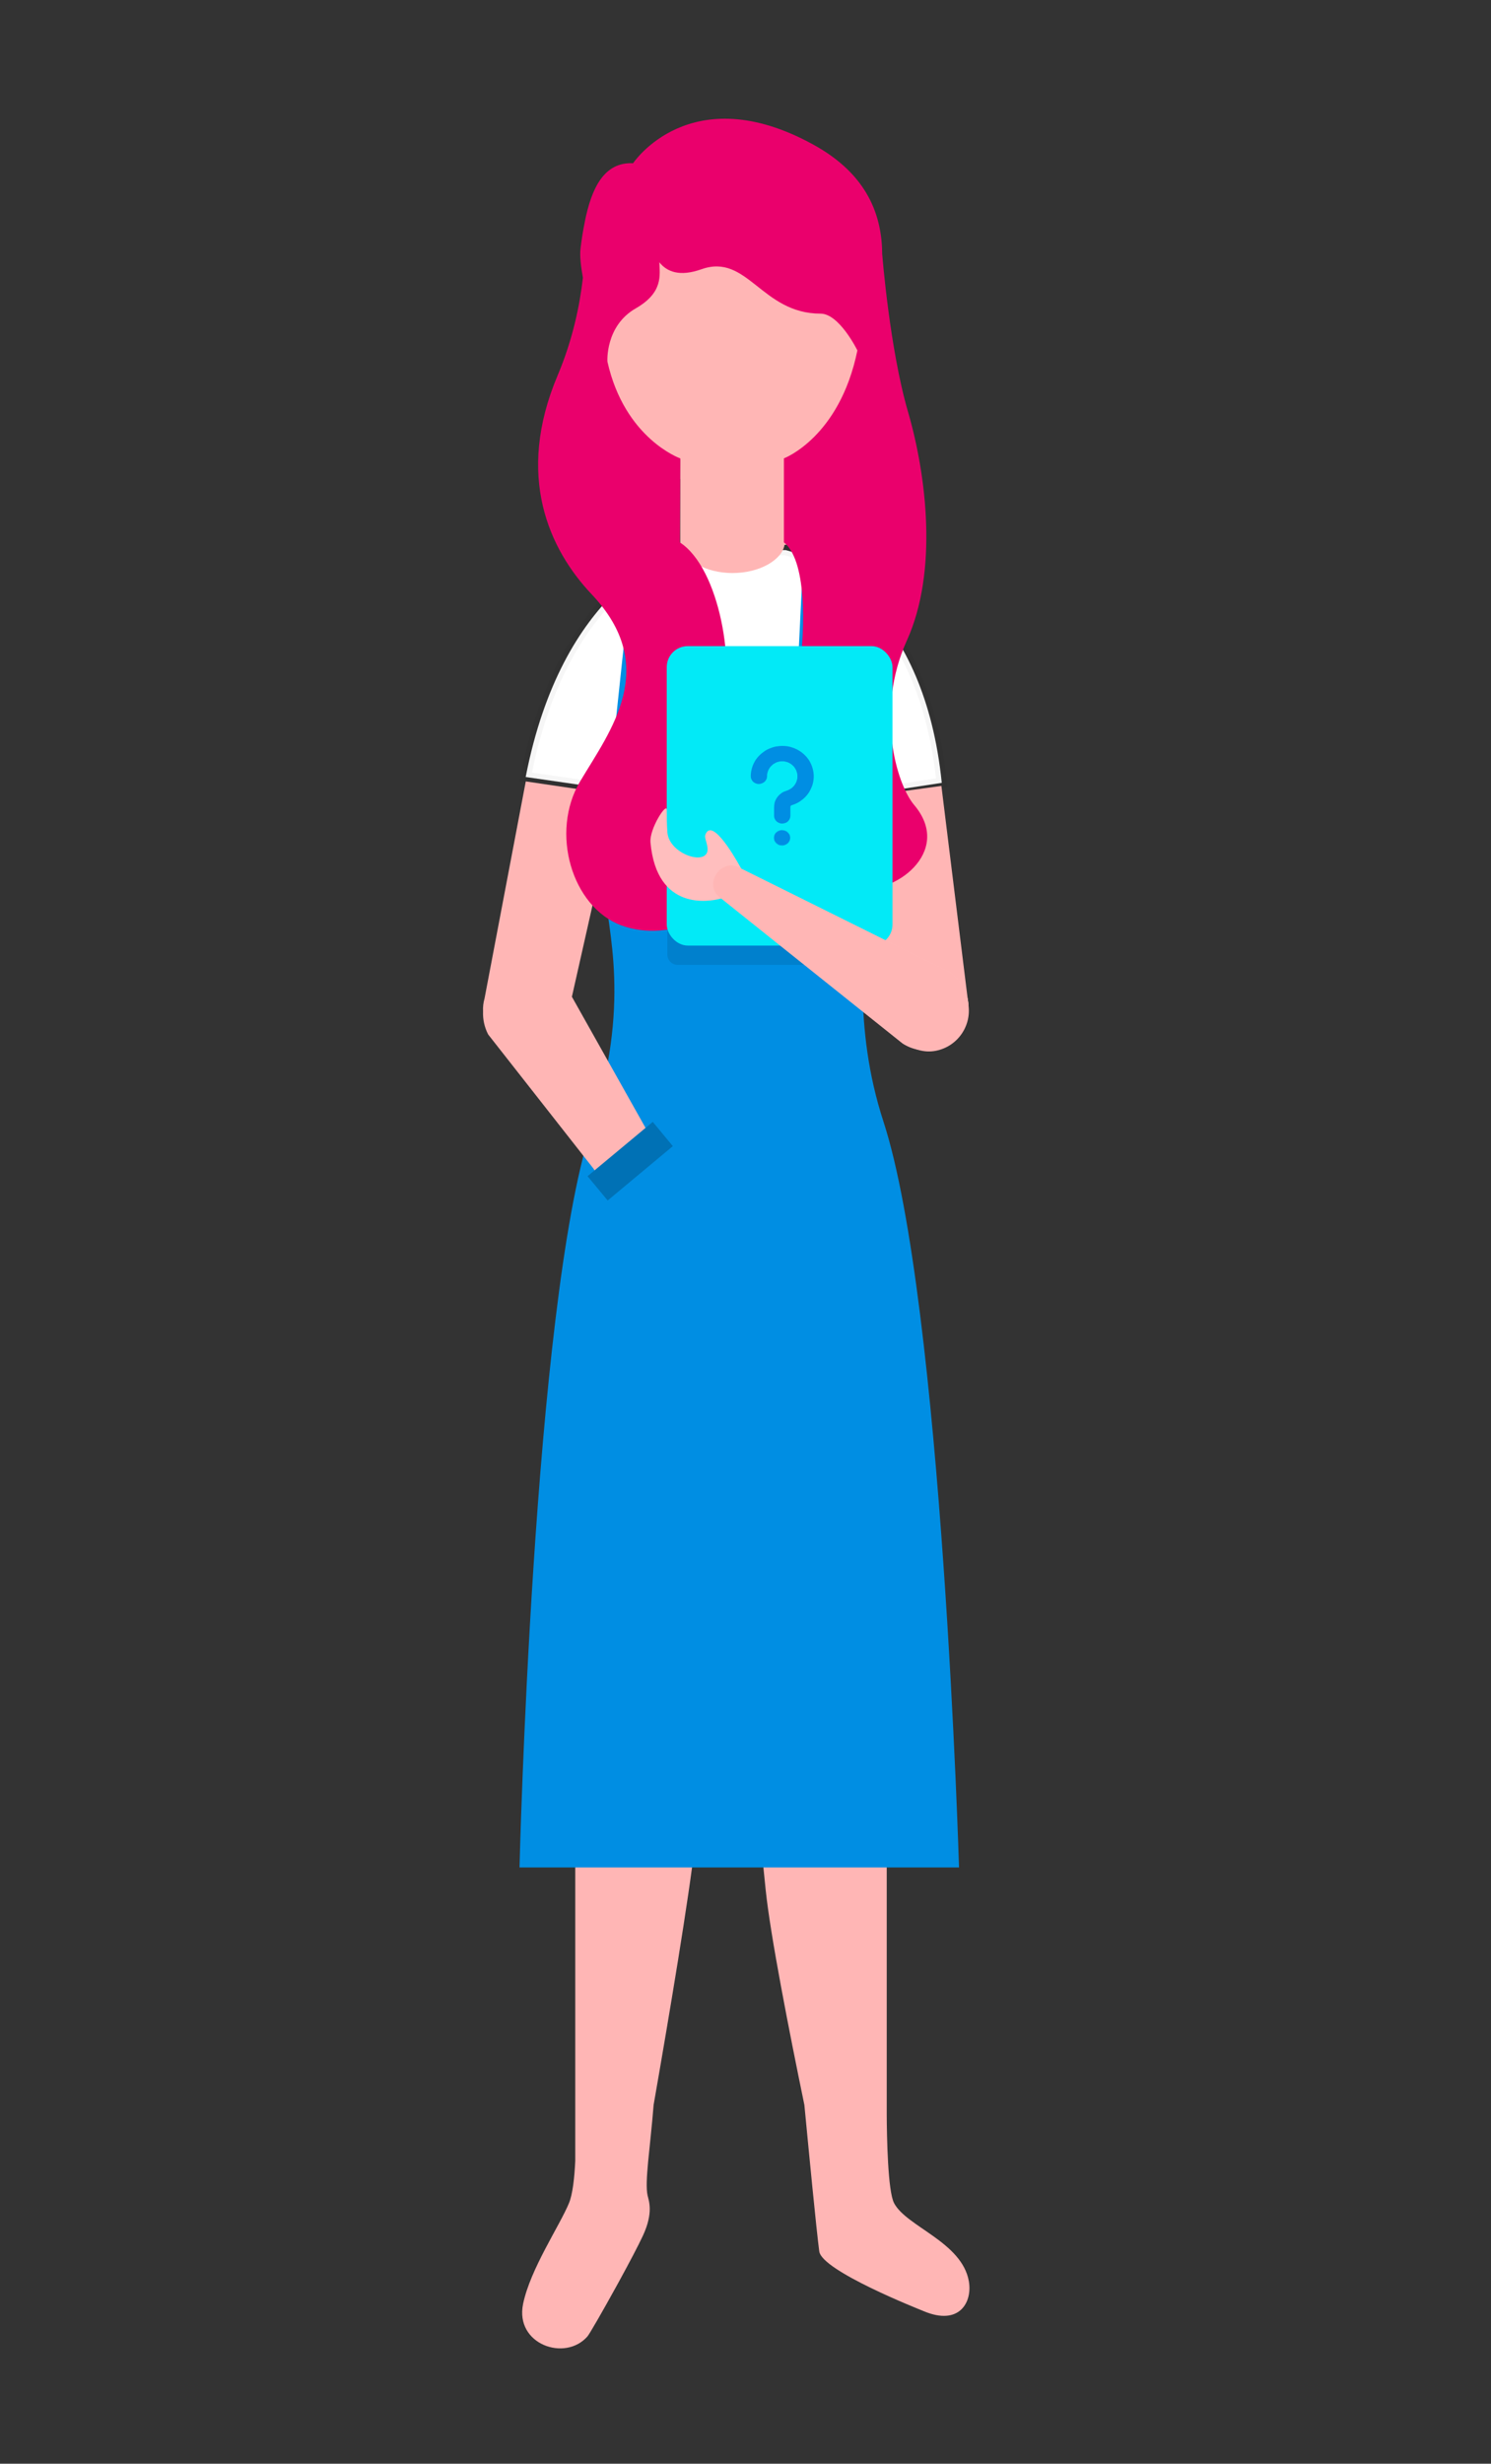 <svg xmlns="http://www.w3.org/2000/svg" width="284" height="469" viewBox="0 0 284 469">
    <rect x="0" y="0" width="284" height="469" fill="#333333" stroke="none"/>
    <g fill="none" fill-rule="evenodd">
        <g>
            <path d="M0 0H284V469H0z"/>
            <g transform="translate(92 22)">
                <path fill="#FAA9A8" d="M37.57 69.181c3.084 1.408 6.484 2.244 10.096 2.244 3.604 0 7.004-.836 10.092-2.244v-12.72H37.57v12.72"/>
                <path fill="#EB9392" d="M76.134 40.777c-.908 2.684-3.248 4.312-5.244 3.64-1.992-.656-2.876-3.38-1.972-6.072.904-2.676 3.252-4.32 5.236-3.644 2 .672 2.884 3.396 1.98 6.076M18.682 40.777c.904 2.684 3.252 4.312 5.248 3.64 1.984-.656 2.876-3.38 1.964-6.072-.896-2.676-3.244-4.32-5.232-3.644-2 .672-2.884 3.396-1.98 6.076"/>
                <path fill="#FFF" stroke="#000" stroke-opacity=".038" stroke-width="2" d="M57.648 82.718c.987.237 9.11 2.408 16.678 10.947 5.884 6.632 11.4 17.074 13.058 33.359h0l-17.163 2.626-2.255 72.055-37.541-.925-3.747-72.183-18.547-2.684c7.01-36.041 27.925-42.723 29.573-43.196h0z"/>
                <path fill="#FFB6B5" d="M47.666 6.213c13.452 0 24.356 10.9 24.356 24.356v12.72c0 9.858-5.848 18.34-14.263 22.174v16.254h-.318c-.512 2.878-4.747 5.368-9.903 5.368-5.155 0-9.39-2.49-9.899-5.368h-.069V65.463c-8.416-3.835-14.268-12.317-14.268-22.174v-12.72c0-13.456 10.912-24.356 24.364-24.356zM76.902 380.54c.021 4.253.197 14.559 1.396 16.849 2.36 4.5 12.9 7.388 14.24 14.852.712 3.988-1.772 8.568-8.556 5.736-1.016-.424-19.432-7.684-19.932-11.396-.58-4.36-1.98-19-2.836-27.884l.002.02c-2.984-14.445-6.46-32.238-7.366-40.88-1.968-18.868-6.788-75.68-6.788-75.68s-1.734 17.964-3.515 35.918l-.267 2.691c-1.098 11.044-2.183 21.741-2.858 27.879-1.157 10.452-4.944 32.969-7.923 50.052-.665 8.356-1.733 14.636-1.149 17.24.228 1.008 1.152 3.24-.876 7.624-.864 1.863-2.583 5.12-4.392 8.43l-.388.71-.39.708c-2.532 4.594-5.025 8.92-5.41 9.36-4.256 4.876-13.848 1.504-12.26-6.18 1.38-6.668 6.948-14.848 8.744-19.2.704-1.698 1.044-4.83 1.196-8.051V262.157l5.172-60.4H73.11l3.792 60.4z"/>
                <path fill="#008EE3" d="M67.834 86.545c-3.296-2.168-5.456-3.34-6.768-3.7l-1.652 33.68H37.002L34.77 82.757c-1.276.416-3.288 1.64-6.356 3.828.028.38-6.04 51.232-5.364 59.732.74 9.248 5.26 22.56-2.508 46.7C9.558 227.121 6.954 333.489 6.954 333.489H90.67s-3.2-107.572-14.376-141.924c-5.948-18.248-3.6-33.824-3.4-46.024.436-26.08-5.104-58.54-5.06-58.996"/>
                <path fill="#FFB6B5" d="M8.146 126.753l17.448 2.568-8.66 38.427 14.184 25.241c2.196 4.218-7.623 11.601-9.989 7.627l-.075-.135L.986 174.925c-.721-1.388-1.032-2.882-.975-4.342-.043-.857.044-1.705.28-2.502l7.855-41.328zM87.314 127.613l-15.656 2.144 4.576 40.868c.596 4.248 5.364 8.08 9.616 7.472 4.26-.596 7.22-4.532 6.616-8.796l-5.152-41.688"/>
                <path fill="#0071B5" d="M36.158 196.185L23.746 206.529 19.914 201.905 32.338 191.565 36.158 196.185"/>
                <path fill="#0080CD" d="M35.118 140.429v19.26c0 1.096.864 1.984 1.928 1.984h24.136c1.064 0 1.932-.888 1.932-1.984v-19.26H35.118"/>
                <path fill="#0071B5" d="M33.714 143.445L64.514 143.445 64.514 138.365 33.714 138.365z"/>
                <path fill="#EA006C" d="M82.12 131.233c-3.463-4.1-7.383-18.072-1.391-31.284 5.992-13.208 3.736-31.48.232-43.532-3.512-12.048-4.908-29.92-4.908-29.92l-.012.076c-.004-7.332-2.62-15.288-13.152-21.06C39.48-7.335 28.585 9.077 28.585 9.077c-5.488-.272-7.92 4.664-9.216 11.236l-.012-.072.012.096c-.324 1.596-.592 3.256-.796 4.996-.164 1.388.072 3.412.456 5.54-.588 5.168-1.912 11.724-4.804 18.564C6.12 68.601 12.6 82.581 20.709 91.145c13.084 13.828 3.612 25.84-2.192 35.572-5.804 9.732-1.576 23.976 7.84 27.448 9.42 3.48 22.6-2.112 19.36-13.428-2.944-10.252-3.464-17.612-.448-26.652 3.028-9.036-.176-27.928-7.784-32.84l.096-15.98S26.989 61.533 23.7 46.837c0 0-.456-6.772 5.392-10.132 5.272-3.02 4.572-6.336 4.5-8.772 1.44 1.812 3.884 2.796 8.012 1.324 8.776-3.12 11.424 8.448 22.696 8.448 3.58 0 7.012 7.004 7.012 7.004-3.4 16.592-13.996 20.544-13.996 20.544v15.992c4.168 3.292 4.272 15.512 2.792 25.652-2.804 19.116 4.632 38.468 11.232 40.096 6.608 1.616 18.424-6.728 10.78-15.76"/>
                <rect width="43" height="57" x="35" y="101" fill="#02EAF7" rx="4"/>
                <path fill="#008EE3" fill-rule="nonzero" d="M57.763 138.727l.001-.001-.18.072-.18.07-.205.027-.202.025-.2-.025-.202-.026h-.001l-.003-.001-.18-.071-.181-.071h-.001l-.15-.11-.154-.113-.117-.144-.12-.146.001.004-.079-.176-.075-.17-.054-.377.027-.19.027-.188-.001.005-.02.067c-.011.05-.02.1-.025.152l-.009.15.001.004-.001.002v.003c-.01.2.037.387.134.563.063.182.172.34.321.473.14.145.308.244.5.303.187.092.386.135.6.127l.412-.053c.264-.07.491-.197.686-.378l.243-.296.03-.054c-.014.032-.019.045-.041.08l-.243.296c-.012.01-.313.229-.323.235-.058.029-.158.062-.192.076-.193.076-.122.059-.193.076L57 139c-.022 0-.414-.05-.426-.053l-.08-.03c-.107-.041-.282-.112-.295-.119-.004-.003-.008-.003-.01-.006-.016-.011-.305-.22-.317-.232-.044-.05-.087-.1-.124-.153-.044-.049-.087-.1-.125-.152-.002 0-.002-.003-.002-.003l-.155-.35c0-.005-.003-.009-.003-.011l-.056-.39c0-.017.054-.385.056-.399l.003-.01c.087-.246.198-.478.407-.657l.32-.232.01-.002c.272-.132.485-.202.796-.202.14 0 .286.012.42.053.128.047.252.097.377.146.12.059.228.146.325.237.215.206.31.388.408.658l.002.01.006.035.006.014c.022.075.036.151.041.23v.09l.002.027c0 .053-.003.105-.009.156l-.007.04v.012c-.008.078-.017.124-.035.175l-.016.037-.01.036c-.017.049-.036.097-.059.144l-.046.083.017-.038.027-.062c.028-.063.05-.108.066-.147l.005-.016.033-.112.018-.112.007-.076.008-.118-.001-.029-.007-.073c-.005-.033-.01-.066-.018-.1l-.012-.098-.01-.063-.034-.095c-.016-.037-.033-.072-.052-.108-.063-.181-.172-.34-.321-.473-.14-.144-.308-.244-.5-.302-.187-.092-.386-.135-.6-.127l-.412.053c-.264.07-.491.197-.686.378l-.243.295c-.055.091-.1.185-.134.282l-.02.068-.001.005-.001.002.001-.003v.002l.077-.17.074-.168.122-.148.117-.144.155-.112.149-.111.183-.072.18-.071.204-.026.201-.026.202.026.201.025.001.001h.003l.181.073.18.07.151.11.153.113.119.145.118.143v-.002l.079.176.074.168v-.006l.028.195.027.19-.052.373c-.053.118-.106.235-.156.35l.003-.006-.24.292-.153.113-.151.11-.002.001zm1.437-14.803c-.195-.21-.41-.401-.644-.573l.164.128-.083-.055c-.159-.1-.323-.19-.493-.27l-.083-.037-.067-.024c-.176-.057-.356-.104-.538-.14l-.073-.013-.086-.008c-.198-.012-.396-.012-.594 0l-.073.007-.096.017c-.188.037-.373.086-.555.145l-.059.021-.098.044c-.168.081-.331.172-.488.272l-.055.036-.08.064c-.14.119-.274.245-.399.378l-.055.063-.057.074c-.11.155-.21.316-.3.483l-.044.088-.034.087c-.066.182-.12.367-.162.555l-.024.126-.012.18-.005.205c-.003.822-.708 1.432-1.554 1.467-.388.018-.83-.174-1.1-.428-.279-.267-.455-.663-.453-1.039.004-.974.261-1.921.74-2.784.453-.823 1.137-1.485 1.926-2.022.263-.179.547-.329.845-.452.416-.17.826-.325 1.274-.405.92-.162 1.845-.162 2.752.07 1.608.411 3.06 1.52 3.79 2.937.41.8.643 1.634.67 2.526.017.457-.046.922-.139 1.37-.09.44-.264.852-.457 1.262-.32.683-.823 1.327-1.42 1.82-.341.284-.711.551-1.112.757-.422.22-.878.352-1.32.522l.257-.095-.029.013-.099.054-.045.041.01-.013.008-.013-.01.006-.015.009-.009.011-.014.017-.007.018h.002l.036-.035-.057.094-.026.09-.002.038c-.008.17-.004.34 0 .51l.003.253v.936c0 .397-.177.749-.456 1.035-.282.288-.7.411-1.1.429-.389.017-.83-.174-1.1-.429-.28-.266-.453-.663-.453-1.038v-.605c0-.61-.031-1.218.087-1.819.062-.309.202-.613.36-.886.112-.194.265-.364.408-.534.068-.076.14-.154.217-.22.24-.21.514-.41.814-.538.314-.132.64-.226.957-.353l-.232.086.112-.049c.164-.078.322-.166.475-.263l.083-.056.06-.045c.148-.124.288-.257.42-.397l.051-.06.064-.083c.108-.152.206-.31.292-.473l.037-.076.04-.097c.066-.184.12-.371.162-.562l.017-.089-.019.19.056-.39-.036.19.01-.095c.014-.197.014-.394.002-.591l-.016-.153-.047-.209c-.039-.15-.085-.299-.14-.444l-.017-.042-.04-.083c-.088-.168-.189-.33-.3-.488l-.076-.101.145.166-.243-.296.097.129z"/>
                <g>
                    <path fill="#FFBEBE" d="M33.74-5.906c4.48.26 7.907 4.096 7.655 8.568l-6.628 43.692s.046.042.128.123l.079.08c1.317 1.345 8.149 9.162-2.7 16.802-2.139 1.506-8.224 1.17-6.925.42 1.146-.663 2.183-1.261 3.63-2.233 3.592-2.412 1.74-10.368-1.276-8.092-1.212.924-1.332 1.724-2.472 1.6-2.808-.308 2.728-9.156 2.728-9.156L25.18 1.746c.24-4.48 4.076-7.904 8.56-7.652z" transform="rotate(-10 771.308 -68.52) rotate(130 32.922 29.248)"/>
                    <path fill="#FFB6B5" d="M30.285 14.287c.24-4.48 4.076-7.904 8.56-7.652 4.48.26 7.908 4.096 7.656 8.568l-6.628 43.692c-.248 4.48-7.076 4.02-6.808-.456l-2.78-44.152" transform="rotate(-10 771.308 -68.52) rotate(130 38.4 34.328)"/>
                </g>
            </g>
        </g>
    </g>
</svg>
